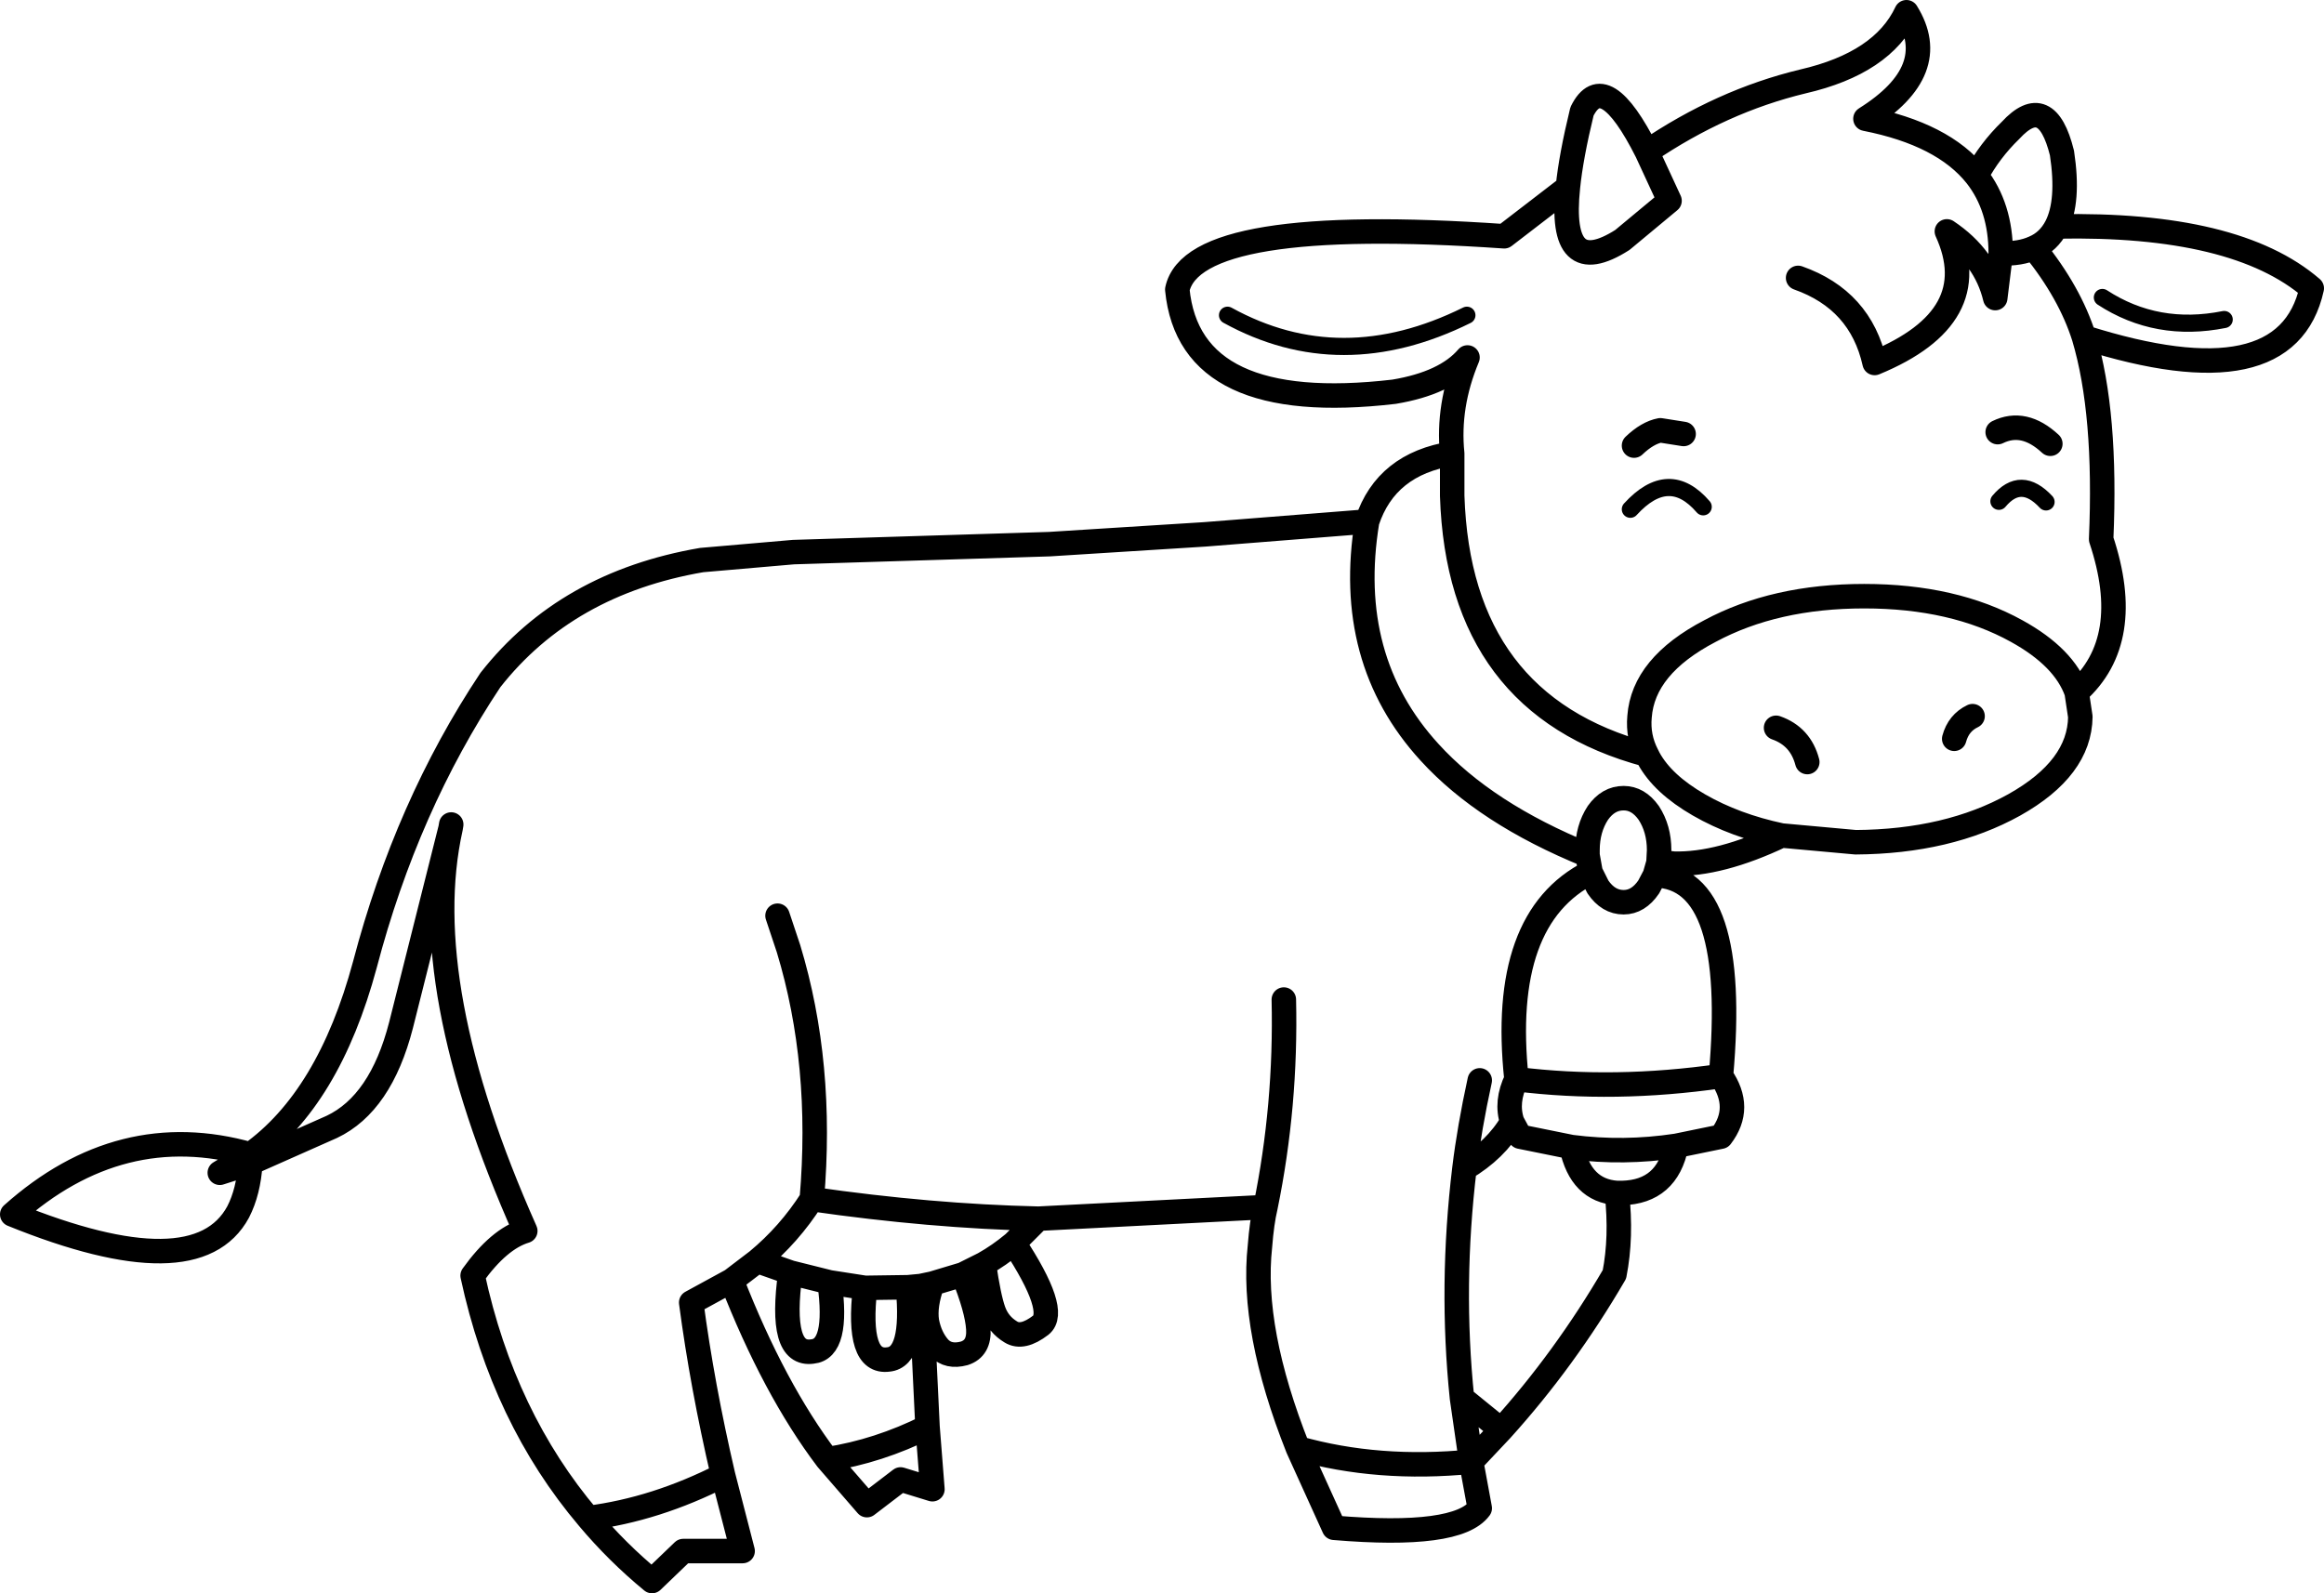 <?xml version="1.0" encoding="UTF-8" standalone="no"?>
<svg xmlns:xlink="http://www.w3.org/1999/xlink" height="130.15px" width="189.8px" xmlns="http://www.w3.org/2000/svg">
  <g transform="matrix(1.0, 0.0, 0.0, 1.0, 94.9, 65.1)">
    <path d="M51.95 -42.4 Q57.05 -40.6 58.2 -35.45 67.3 -39.2 64.1 -46.2 67.25 -44.1 68.05 -40.75 L68.5 -44.4 Q68.5 -48.2 66.5 -50.75 63.8 -54.15 57.45 -55.4 63.75 -59.35 60.8 -64.1 58.85 -59.95 52.35 -58.45 45.7 -56.85 39.6 -52.7 L41.45 -48.7 37.6 -45.5 Q32.35 -42.15 33.15 -49.8 L27.95 -45.8 Q2.55 -47.55 1.25 -41.45 2.25 -31.15 18.95 -33.1 23.15 -33.8 24.95 -35.9 23.3 -31.95 23.7 -28.05 L23.7 -24.6 Q24.25 -7.55 39.6 -3.45 38.85 -4.9 39.0 -6.55 39.3 -10.7 44.75 -13.55 50.05 -16.4 57.35 -16.4 64.65 -16.4 69.8 -13.55 73.7 -11.4 74.7 -8.55 79.45 -12.8 76.7 -21.05 77.15 -31.35 75.3 -37.55 74.15 -41.2 71.2 -44.85 70.1 -44.35 68.5 -44.4 M71.2 -44.85 Q72.4 -45.35 73.05 -46.6 74.1 -48.65 73.5 -52.6 72.25 -57.65 69.3 -54.45 67.6 -52.8 66.5 -50.75 M39.6 -52.7 Q36.1 -59.65 34.3 -56.0 33.4 -52.3 33.15 -49.8 M25.95 23.15 Q25.1 27.05 24.7 30.35 27.25 28.85 28.6 26.55 28.05 24.9 28.95 23.05 27.55 9.9 35.0 6.15 L34.75 4.75 Q26.4 1.35 21.85 -3.65 14.9 -11.25 16.75 -22.5 L3.5 -21.45 -9.2 -20.65 -30.1 -20.0 -37.6 -19.35 Q-48.65 -17.45 -54.85 -9.55 -61.7 0.75 -65.1 13.7 -68.05 24.65 -74.45 29.2 L-76.95 30.7 -74.45 29.9 -67.8 26.95 Q-63.8 25.05 -62.15 18.65 L-58.1 2.55 -58.05 2.25 M34.75 4.75 L34.75 4.35 Q34.75 2.6 35.6 1.3 36.45 0.1 37.7 0.1 38.9 0.1 39.75 1.3 40.6 2.6 40.6 4.35 L40.55 5.3 41.8 5.45 Q45.55 5.55 50.6 3.15 46.8 2.35 43.85 0.65 40.9 -1.05 39.75 -3.15 L39.6 -3.45 M23.7 -28.05 Q18.3 -27.2 16.75 -22.5 M68.25 -29.8 Q70.4 -30.85 72.55 -28.85 M38.55 -28.7 Q39.65 -29.75 40.7 -29.95 L42.6 -29.65 M50.15 -5.65 Q52.15 -4.95 52.7 -2.85 M64.7 -4.75 Q65.05 -6.05 66.2 -6.6 M50.6 3.15 L56.65 3.7 Q64.2 3.65 69.6 0.65 74.95 -2.35 75.0 -6.55 L74.7 -8.55 M75.3 -37.55 Q91.85 -32.3 93.9 -41.55 87.7 -46.9 73.05 -46.6 M40.55 5.3 L40.55 5.35 41.8 5.45 M28.6 26.55 L29.25 27.75 33.45 28.6 Q37.7 29.15 42.0 28.5 L45.65 27.75 Q47.45 25.4 45.65 22.8 36.95 24.05 28.95 23.05 M35.0 6.15 L35.6 7.35 Q36.45 8.6 37.7 8.6 38.9 8.6 39.75 7.35 L40.25 6.4 40.55 5.35 M9.95 16.55 Q10.15 25.2 8.45 33.5 8.15 34.75 8.0 36.7 7.25 43.5 11.1 53.2 17.65 55.05 25.25 54.3 L24.5 49.1 Q23.55 39.9 24.7 30.35 M24.5 49.1 L27.7 51.7 Q32.9 45.95 36.95 39.0 37.55 35.95 37.15 32.35 34.2 32.15 33.45 28.6 M37.15 32.35 L37.6 32.35 Q41.25 32.25 42.0 28.5 M11.1 53.2 L14.05 59.7 Q24.15 60.55 25.95 58.1 L25.25 54.3 27.7 51.7 M45.65 22.8 Q47.1 6.55 40.25 6.4 M-58.1 2.55 Q-60.95 15.35 -52.0 35.45 -54.15 36.1 -56.3 39.1 -53.8 50.7 -46.85 58.9 -41.35 58.2 -35.85 55.4 -37.55 48.1 -38.45 41.3 L-35.15 39.5 -33.05 37.9 Q-30.45 35.75 -28.6 32.85 -27.65 21.8 -30.5 12.4 L-31.4 9.7 M-27.15 39.65 L-30.35 38.85 Q-31.3 45.7 -28.55 45.3 -26.4 45.1 -27.15 39.65 L-24.25 40.1 -20.75 40.05 -19.7 39.95 -18.75 39.75 -16.25 39.0 -14.55 38.15 Q-13.3 37.45 -12.1 36.45 L-10.1 34.45 Q-18.9 34.25 -28.6 32.85 M-24.25 40.1 Q-24.95 46.3 -22.35 45.95 -20.2 45.75 -20.75 40.05 M-33.05 37.9 L-30.35 38.85 M-14.55 38.15 Q-14.15 40.9 -13.75 42.0 -13.35 43.1 -12.35 43.7 -11.4 44.3 -9.9 43.15 -8.45 42.0 -12.1 36.45 M-18.75 39.75 Q-19.4 41.55 -19.2 42.85 -18.95 44.15 -18.2 45.0 -17.45 45.8 -16.15 45.45 -14.9 45.05 -15.0 43.45 -15.1 41.85 -16.25 39.0 M-74.45 29.2 Q-85.05 26.2 -93.9 34.1 -78.85 40.2 -75.45 33.9 -74.6 32.25 -74.45 29.9 M-46.85 58.9 Q-44.5 61.7 -41.65 64.05 L-39.1 61.6 -34.25 61.6 -35.85 55.4 M-27.35 54.1 L-24.1 57.85 -21.35 55.75 -18.75 56.55 -19.15 51.45 Q-23.15 53.45 -27.35 54.1 -31.7 48.35 -35.15 39.5 M-19.15 51.45 L-19.7 39.95 M-10.1 34.45 L8.45 33.5" fill="none" stroke="#000000" stroke-linecap="round" stroke-linejoin="round" stroke-width="2.0"/>
    <path d="M5.35 -39.35 Q14.6 -34.25 24.9 -39.35 M68.35 -24.15 Q70.15 -26.3 72.2 -24.1 M38.25 -23.5 Q41.4 -26.95 44.2 -23.7 M76.8 -40.8 Q81.25 -37.9 86.75 -39.0" fill="none" stroke="#000000" stroke-linecap="round" stroke-linejoin="round" stroke-width="1.4"/>
  </g>
</svg>
